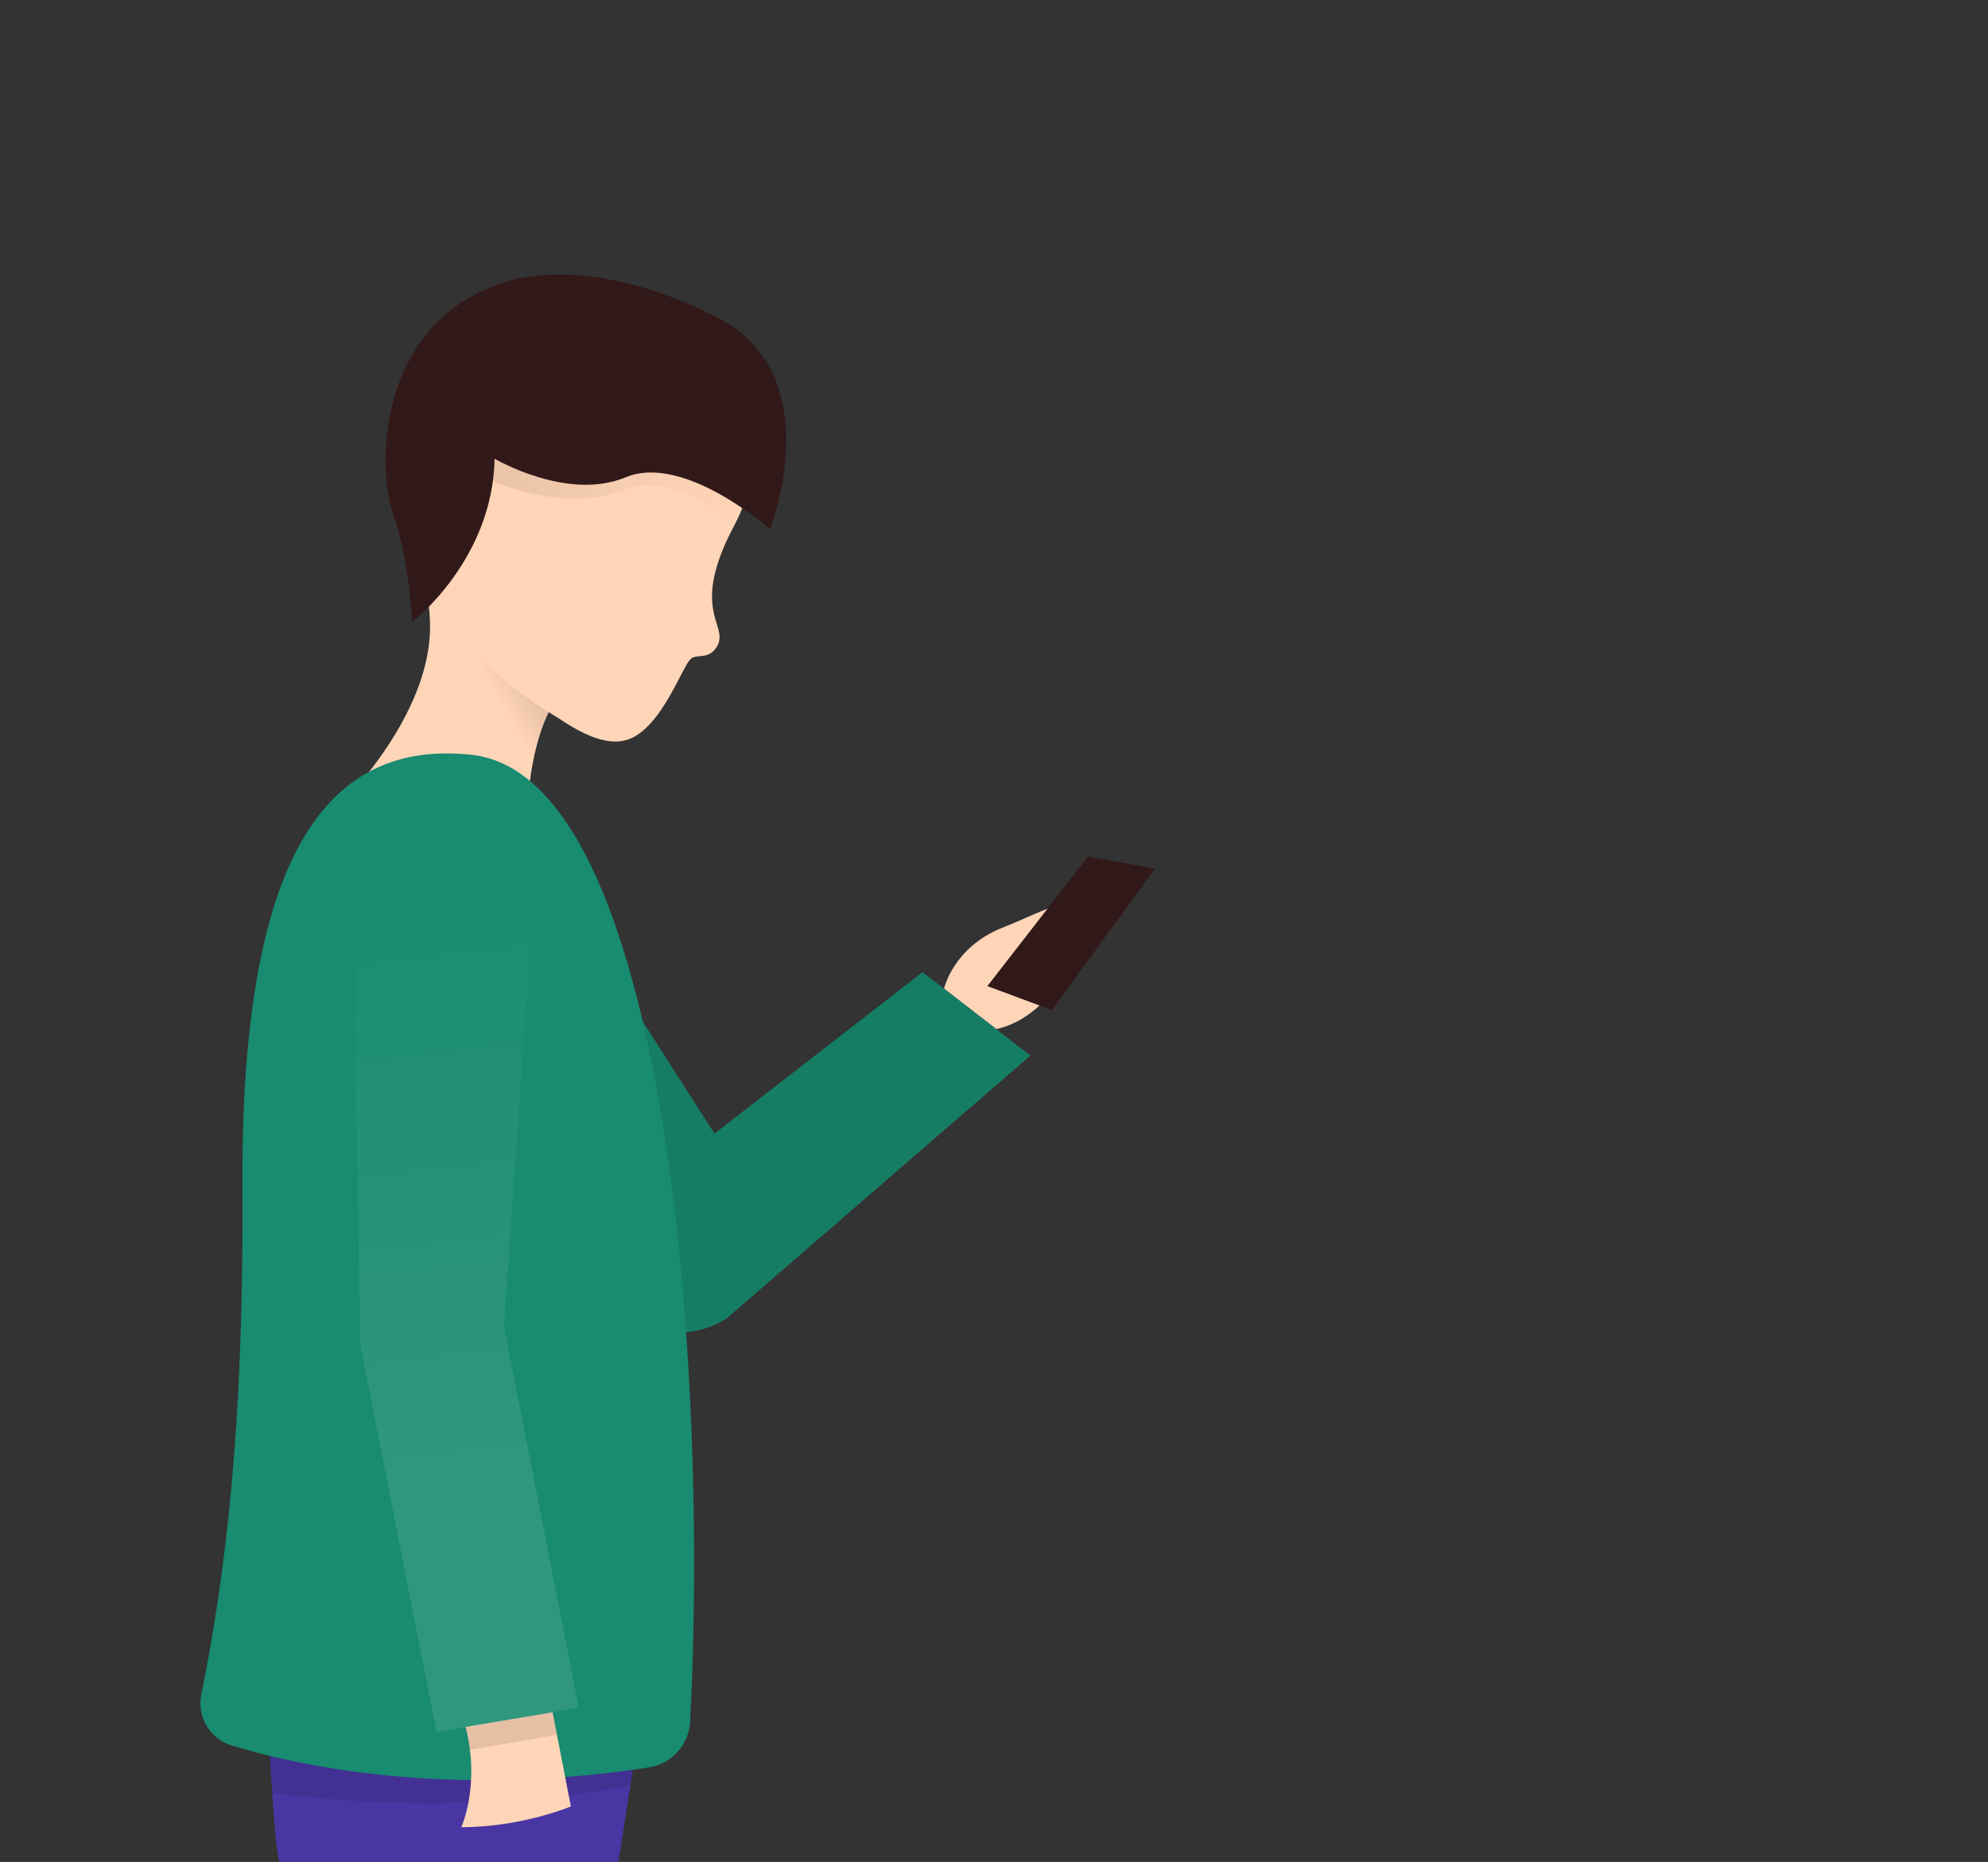 <?xml version="1.0" encoding="utf-8"?>
<!-- Generator: Adobe Illustrator 21.0.2, SVG Export Plug-In . SVG Version: 6.00 Build 0)  -->
<svg version="1.1" id="Ebene_1" xmlns="http://www.w3.org/2000/svg" xmlns:xlink="http://www.w3.org/1999/xlink" x="0px" y="0px"
	 viewBox="0 0 555.1 520" style="enable-background:new 0 0 555.1 520;" xml:space="preserve">
<rect x="0" y="0" width="555.1" height="520" fill="#333333" stroke="none"/>
<style type="text/css">
	.st0{fill:#FFD5B7;}
	.st1{fill:#321919;}
	.st2{fill:#188B70;}
	.st3{opacity:0.1;}
	.st4{fill:#4936A3;}
	.st5{opacity:0.1;enable-background:new    ;}
	.st6{opacity:0.1;fill:url(#SVGID_1_);enable-background:new    ;}
	.st7{opacity:0.1;fill:url(#SVGID_2_);enable-background:new    ;}
	.st8{opacity:0.1;fill:url(#SVGID_3_);enable-background:new    ;}
</style>
<g>
	<path class="st0" d="M263.6,276.1c0,0,2.6-11.6,16.3-17c8.6-3.4,17-8.2,20.3-6.3c4.3,2.6,0,14.1,0,14.1s-7.3,17.3-22,20.5"/>
	<polygon class="st1" points="293.7,282.1 275.7,275.4 303.8,239.2 322.5,242.6 	"/>
	<g>
		<path class="st2" d="M168.9,361.2l-76.6-115l51.2-17.1l56,87.5l58.1-45.1l30.1,23.3l-84.8,73.4
			C191.5,375.5,176.3,372.4,168.9,361.2z"/>
	</g>
	<path class="st0" d="M136.6,182l-18.3-20.7c0.9,4.3,1.6,8.1,1.7,11.1c2,30.3-32.6,60-32.6,60L148,218c0,0,3.4-32.6,19.7-27.7l0,0
		l0,0L136.6,182z"/>
	<g class="st3">
		<path d="M168.9,361.2l-76.6-115l51.2-17.1l56,87.5l58.1-45.1l30.1,23.3l-84.8,73.4C191.5,375.5,176.3,372.4,168.9,361.2z"/>
	</g>
	<path class="st0" d="M205.2,146.4c14.3-26.7-15.6-43.7-15.6-43.7c-69.3-32.3-69,25.4-71.8,56.1l11.5,25.1l27.3,17.1l0,0
		c14.2,9.5,20,6.2,24.6,1.5c5.9-6.2,9.7-16.5,11.5-18.3c1.6-1.9,5.3,0.5,7.7-4C203.3,174.2,192.4,170.3,205.2,146.4z"/>
	<path class="st4" d="M75.1,485.1c0,0,1.4,29.6,2.9,34.9h94.7l4-25.8l-5.6-39.9"/>
	<path class="st5" d="M75.1,485.1c0,0,0.4,7.5,0.9,15.7c49.5,6.1,86.1,0.6,100-2.2l0.7-4.3l-3.9-27.7l-32.6-2.3L75.1,485.1z"/>
	<path class="st2" d="M64.7,487.5c-6.1-1.9-9.7-8-8.5-14.2c6.6-32.6,11.9-74,11.5-140.9c-0.7-96.3,25-125.8,64-121.6
		c55.1,6.1,66.1,174.6,61,270c-0.3,6.4-5.1,11.8-11.5,12.8C124.8,502.3,83.2,493.1,64.7,487.5z"/>
	
		<linearGradient id="SVGID_1_" gradientUnits="userSpaceOnUse" x1="88.459" y1="534.103" x2="175.285" y2="534.103" gradientTransform="matrix(0.956 0.293 0.293 -0.956 -118.059 605.479)">
		<stop  offset="0" style="stop-color:#000000"/>
		<stop  offset="1" style="stop-color:#000000;stop-opacity:0"/>
	</linearGradient>
	<path class="st6" d="M205.3,146.1c1.7-3.2,2.8-6.3,3.3-9.2c-0.1-5.8-1.8-11.6-2.6-15.4l-46.4-18.4l-27.3-0.6
		c-7.3,8-10.5,20.2-12.2,32.3l2.6,14.6c0,0,11.1-9.9,13.2-15.8c0,0,21,10.4,38.8,3C183.6,132.7,197.2,139.6,205.3,146.1z"/>
	<path class="st1" d="M200,88.5c-40.8-20.6-63.6-8-63.6-8C106,93,105,130,109.8,143.7s5.2,30.1,5.2,30.1s22.6-17.3,23.1-45.7
		c0,0,20.3,12,36.6,5.2s40.3,14.5,40.3,14.5S232.1,104.7,200,88.5z"/>
	
		<linearGradient id="SVGID_2_" gradientUnits="userSpaceOnUse" x1="139.825" y1="643.265" x2="149.794" y2="649.021" gradientTransform="matrix(1 0 0 -1 0 842)">
		<stop  offset="8.737864e-02" style="stop-color:#000000;stop-opacity:0"/>
		<stop  offset="1" style="stop-color:#000000"/>
	</linearGradient>
	<path class="st7" d="M153.2,198.9c0,0-13.2-8.3-18.3-14.8c0,0,0.3,12.8,14.3,26.7C150,207.2,151.3,202.8,153.2,198.9L153.2,198.9z"
		/>
	
		<linearGradient id="SVGID_3_" gradientUnits="userSpaceOnUse" x1="157.688" y1="425.306" x2="157.688" y2="669.278" gradientTransform="matrix(0.993 -0.117 -0.117 -0.993 38.814 921.815)">
		<stop  offset="0.318" style="stop-color:#FFFFFF"/>
		<stop  offset="1" style="stop-color:#FFFFFF;stop-opacity:0"/>
	</linearGradient>
	<polyline class="st8" points="98.4,240.8 100.6,375.6 121.9,483.7 161.6,476.9 140.7,370.4 149.6,242.4 	"/>
	<path class="st0" d="M154.3,478.2l5.1,26.3c0,0-13.7,5.8-30.6,5.8c0,0,5.4-11.7,1.2-28"/>
	<path class="st5" d="M154.3,478.2l-24.3,4.2c0.6,2.2,1,4.3,1.2,6.3l24.3-4.2L154.3,478.2z"/>
</g>
</svg>
